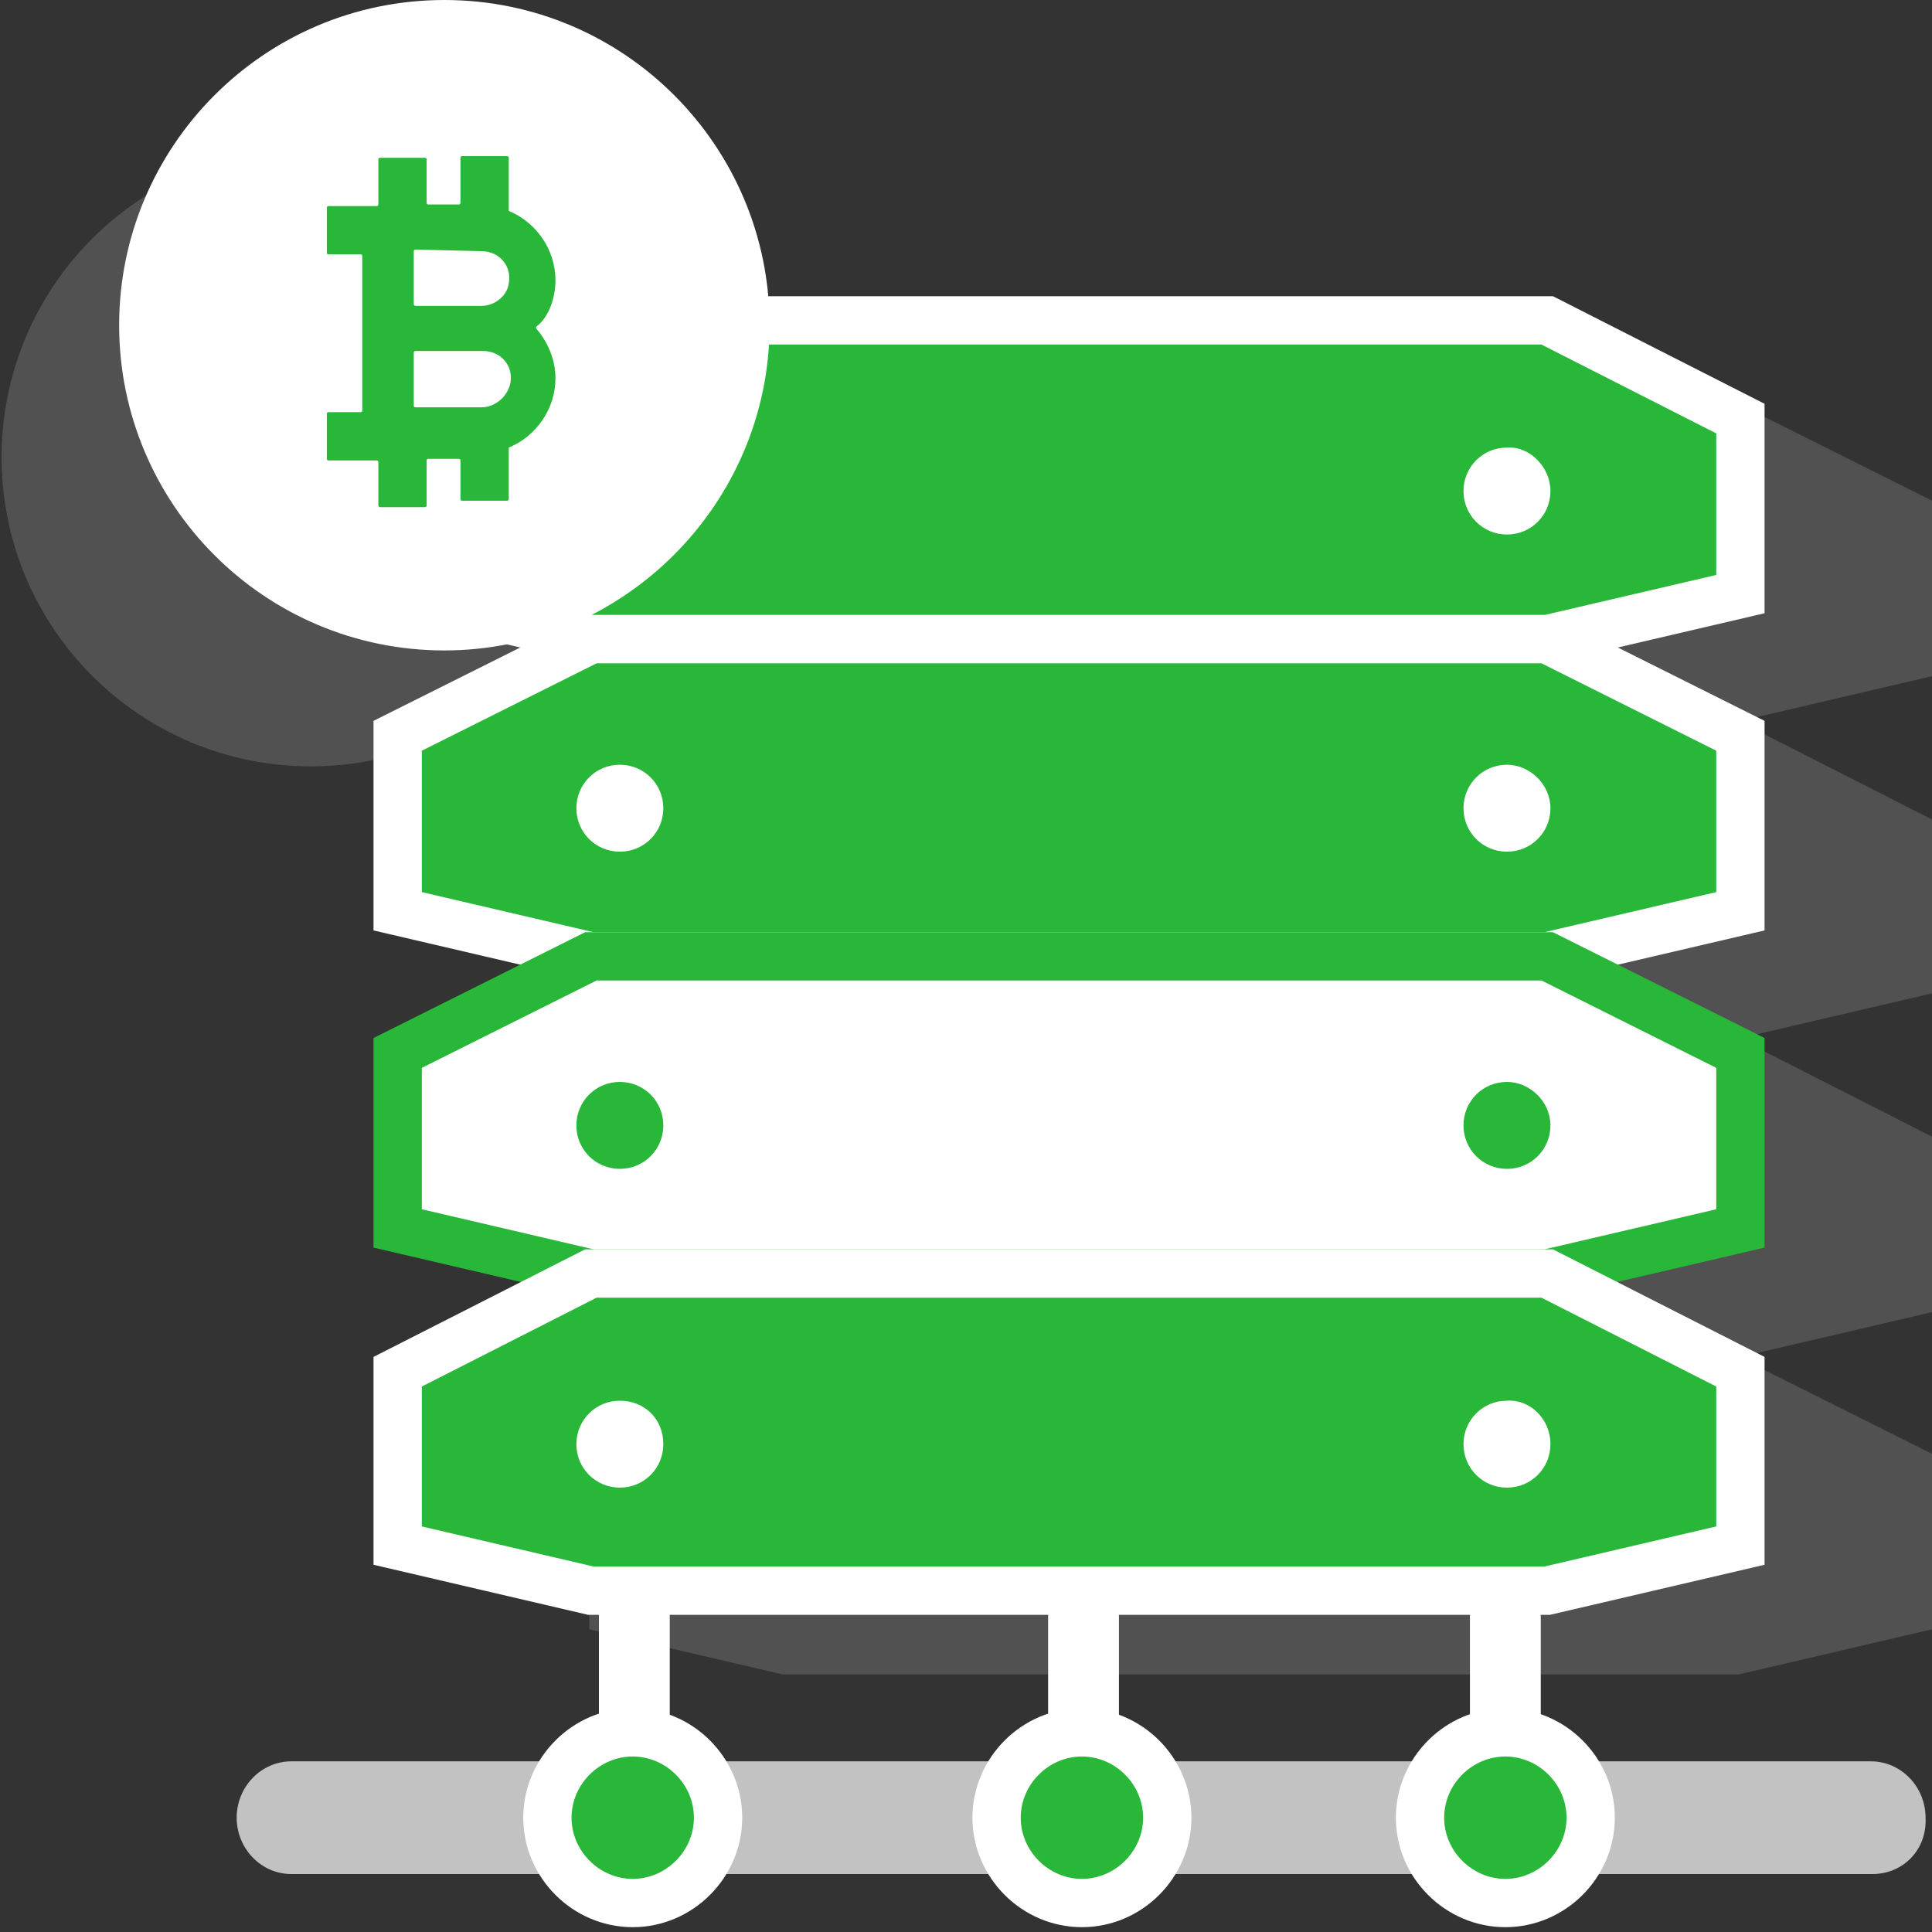 <?xml version="1.0" encoding="utf-8"?>
<!-- Generator: Adobe Illustrator 23.0.0, SVG Export Plug-In . SVG Version: 6.00 Build 0)  -->
<svg version="1.1" id="Layer_1" xmlns="http://www.w3.org/2000/svg" xmlns:xlink="http://www.w3.org/1999/xlink" x="0px" y="0px"
	 viewBox="0 0 120 120" style="enable-background:new 0 0 120 120;" xml:space="preserve">
<rect x="0" y="0" width="120" height="120" fill="#333333" stroke="none"/>
<style type="text/css">
	.icon-white-53-0{fill:#FFFFFF;}
	.icon-white-53-1{fill:#28b738;stroke:#FFFFFF;}
	.icon-white-53-2{fill:#FFFFFF;stroke:#28b738;}
	.icon-white-53-3{fill:#28b738;}
</style>
<polygon class="icon-white-53-0 fill-white" opacity=".15" points="108,25.1 99.4,25.1 57.1,25.1 48.6,25.1 36.6,31.1 36.6,33.5 36.6,36.4 36.6,42 48.6,44.8 36.6,50.9
	36.6,53.2 36.6,56.1 36.6,61.7 48.6,64.5 36.6,70.6 36.6,72.9 36.6,75.9 36.6,81.5 48.6,84.3 36.6,90.3 36.6,92.7 36.6,95.6
	36.6,101.2 48.6,104 57.1,104 99.4,104 108,104 120,101.2 120,95.6 120,92.7 120,90.3 108,84.3 120,81.5 120,75.9 120,72.9
	120,70.6 108,64.5 120,61.7 120,56.1 120,53.2 120,50.9 108,44.8 120,42 120,36.4 120,33.5 120,31.1 "/>
<polygon class="icon-white-53-1 fill-primary stroke-white" stroke-width="3" stroke-miterlimit="10" points="96.1,19.9 87.6,19.9 45.2,19.9 36.7,19.9 24.7,26 24.7,28.3 24.7,31.2 24.7,36.9 36.7,39.7 45.2,39.7
	87.6,39.7 96.1,39.7 108.1,36.9 108.1,31.2 108.1,28.3 108.1,26 "/>
<path class="icon-white-53-0 fill-white" d="M39.4,114L39.4,114c-1.2,0-2.2-1.1-2.2-2.5v-11.1c0-1.4,1-2.5,2.2-2.5l0,0c1.2,0,2.2,1.1,2.2,2.5v11.1
	C41.6,112.9,40.7,114,39.4,114z"/>
<path class="icon-white-53-0 fill-white" d="M67.3,114L67.3,114c-1.2,0-2.2-1.1-2.2-2.5v-11.1c0-1.4,1-2.5,2.2-2.5l0,0c1.2,0,2.2,1.1,2.2,2.5v11.1
	C69.5,112.9,68.5,114,67.3,114z"/>
<path class="icon-white-53-0 fill-white" d="M93.5,114L93.5,114c-1.2,0-2.2-1.1-2.2-2.5v-11.1c0-1.4,1-2.5,2.2-2.5l0,0c1.2,0,2.2,1.1,2.2,2.5v11.1
	C95.8,112.9,94.8,114,93.5,114z"/>
<path class="icon-white-53-0 fill-white" d="M41.2,30.5c0,1.5-1.2,2.7-2.7,2.7s-2.7-1.2-2.7-2.7s1.2-2.7,2.7-2.7C39.9,27.7,41.2,29,41.2,30.5z"/>
<path class="icon-white-53-0 fill-white" d="M96.3,30.5c0,1.5-1.2,2.7-2.7,2.7s-2.7-1.2-2.7-2.7s1.2-2.7,2.7-2.7C95,27.7,96.3,29,96.3,30.5z"/>
<polygon class="icon-white-53-1 fill-primary stroke-white" stroke-width="3" stroke-miterlimit="10" points="96.1,39.7 87.6,39.7 45.2,39.7 36.7,39.7 24.7,45.7 24.7,48.1 24.7,51 24.7,56.6 36.7,59.4 45.2,59.4
	87.6,59.4 96.1,59.4 108.1,56.6 108.1,51 108.1,48.1 108.1,45.7 "/>
<path class="icon-white-53-0 fill-white" d="M41.2,50.2c0,1.5-1.2,2.7-2.7,2.7s-2.7-1.2-2.7-2.7s1.2-2.7,2.7-2.7S41.2,48.7,41.2,50.2z"/>
<path class="icon-white-53-0 fill-white" d="M96.3,50.2c0,1.5-1.2,2.7-2.7,2.7s-2.7-1.2-2.7-2.7s1.2-2.7,2.7-2.7C95,47.5,96.3,48.7,96.3,50.2z"/>
<polygon class="icon-white-53-2 fill-white stroke-primary" stroke-width="3" stroke-miterlimit="10" points="96.1,59.4 87.6,59.4 45.2,59.4 36.7,59.4 24.7,65.4 24.7,67.8 24.7,70.7 24.7,76.3 36.7,79.1
	45.2,79.1 87.6,79.1 96.1,79.1 108.1,76.3 108.1,70.7 108.1,67.8 108.1,65.4 "/>
<path class="icon-white-53-3 fill-primary" d="M41.2,69.9c0,1.5-1.2,2.7-2.7,2.7s-2.7-1.2-2.7-2.7s1.2-2.7,2.7-2.7S41.2,68.4,41.2,69.9z"/>
<path class="icon-white-53-3 fill-primary" d="M96.3,69.9c0,1.5-1.2,2.7-2.7,2.7s-2.7-1.2-2.7-2.7s1.2-2.7,2.7-2.7C95,67.2,96.3,68.4,96.3,69.9z"/>
<polygon class="icon-white-53-1 fill-primary stroke-white" stroke-width="3" stroke-miterlimit="10" points="96.1,79.1 87.6,79.1 45.2,79.1 36.7,79.1 24.7,85.2 24.7,87.5 24.7,90.4 24.7,96 36.7,98.8 45.2,98.8
	87.6,98.8 96.1,98.8 108.1,96 108.1,90.4 108.1,87.5 108.1,85.2 "/>
<path class="icon-white-53-0 fill-white" d="M41.2,89.7c0,1.5-1.2,2.7-2.7,2.7s-2.7-1.2-2.7-2.7S37,87,38.5,87S41.2,88.1,41.2,89.7z"/>
<path class="icon-white-53-0 fill-white" d="M96.3,89.7c0,1.5-1.2,2.7-2.7,2.7s-2.7-1.2-2.7-2.7s1.2-2.7,2.7-2.7C95,86.9,96.3,88.1,96.3,89.7z"/>
<path class="icon-white-53-0 fill-white" opacity=".7" d="M116.3,116.4H18.1c-1.9,0-3.4-1.6-3.4-3.5l0,0c0-1.9,1.5-3.5,3.4-3.5h98.1c1.9,0,3.4,1.6,3.4,3.5l0,0
	C119.7,114.9,118.2,116.4,116.3,116.4z"/>
<path class="icon-white-53-1 fill-primary stroke-white" stroke-width="3" stroke-miterlimit="10" d="M44.6,112.9c0,2.9-2.4,5.3-5.3,5.3s-5.3-2.4-5.3-5.3s2.4-5.3,5.3-5.3S44.6,110,44.6,112.9z"/>
<path class="icon-white-53-1 fill-primary stroke-white" stroke-width="3" stroke-miterlimit="10" d="M72.5,112.9c0,2.9-2.4,5.3-5.3,5.3s-5.3-2.4-5.3-5.3s2.4-5.3,5.3-5.3S72.5,110,72.5,112.9z"/>
<path class="icon-white-53-1 fill-primary stroke-white" stroke-width="3" stroke-miterlimit="10" d="M98.8,112.9c0,2.9-2.4,5.3-5.3,5.3s-5.3-2.4-5.3-5.3s2.4-5.3,5.3-5.3S98.8,110,98.8,112.9z"/>
<path class="icon-white-53-0 fill-white" opacity=".15" d="M19.3,9.2c10.6,0,19.2,8.6,19.2,19.2s-8.6,19.2-19.2,19.2S0.1,39,0.1,28.4S8.7,9.2,19.3,9.2z"/>
<path class="icon-white-53-0 fill-white" d="M27.6,0c11.2,0,20.2,9.1,20.2,20.2s-9.1,20.2-20.2,20.2c-11.2,0-20.2-9.1-20.2-20.2S16.4,0,27.6,0z"/>
<path class="icon-white-53-3 fill-primary" d="M34.5,17.4c0-1.9-1.2-3.6-2.9-4.3c0,0,0,0,0-0.1c0-0.2,0-2.8,0-3.2c0,0,0-0.1-0.1-0.1h-2.8c0,0-0.1,0-0.1,0.1
	v2.8c0,0,0,0.1-0.1,0.1h-1.9c0,0-0.1,0-0.1-0.1V9.9c0,0,0-0.1-0.1-0.1h-2.8c0,0-0.1,0-0.1,0.1v2.8c0,0,0,0.1-0.1,0.1h-3
	c0,0-0.1,0-0.1,0.1v2.8c0,0,0,0.1,0.1,0.1h2c0,0,0.1,0,0.1,0.1v9.6c0,0,0,0.1-0.1,0.1h-2c0,0-0.1,0-0.1,0.1v2.8c0,0,0,0.1,0.1,0.1h3
	c0,0,0.1,0,0.1,0.1v2.7c0,0,0,0.1,0.1,0.1h2.8c0,0,0.1,0,0.1-0.1v-2.8c0,0,0-0.1,0.1-0.1h1.9c0,0,0.1,0,0.1,0.1V31
	c0,0,0,0.1,0.1,0.1h2.8c0,0,0.1,0,0.1-0.1v-3.1v-0.1c1.7-0.7,2.9-2.4,2.9-4.3c0-1.2-0.5-2.3-1.2-3.1v-0.1
	C34.1,19.7,34.5,18.5,34.5,17.4z M29.9,15.6c1.1,0,1.9,0.9,1.7,2c-0.1,0.8-0.9,1.4-1.7,1.4h-4c-0.1,0-0.2,0-0.2-0.1v-3.3
	c0,0,0-0.1,0.1-0.1L29.9,15.6z M29.9,25.3h-4c-0.1,0-0.2,0-0.2-0.1v-3.3c0,0,0-0.1,0.1-0.1H30c1.1,0,1.9,0.9,1.7,2
	C31.5,24.7,30.7,25.3,29.9,25.3z"/>
</svg>
